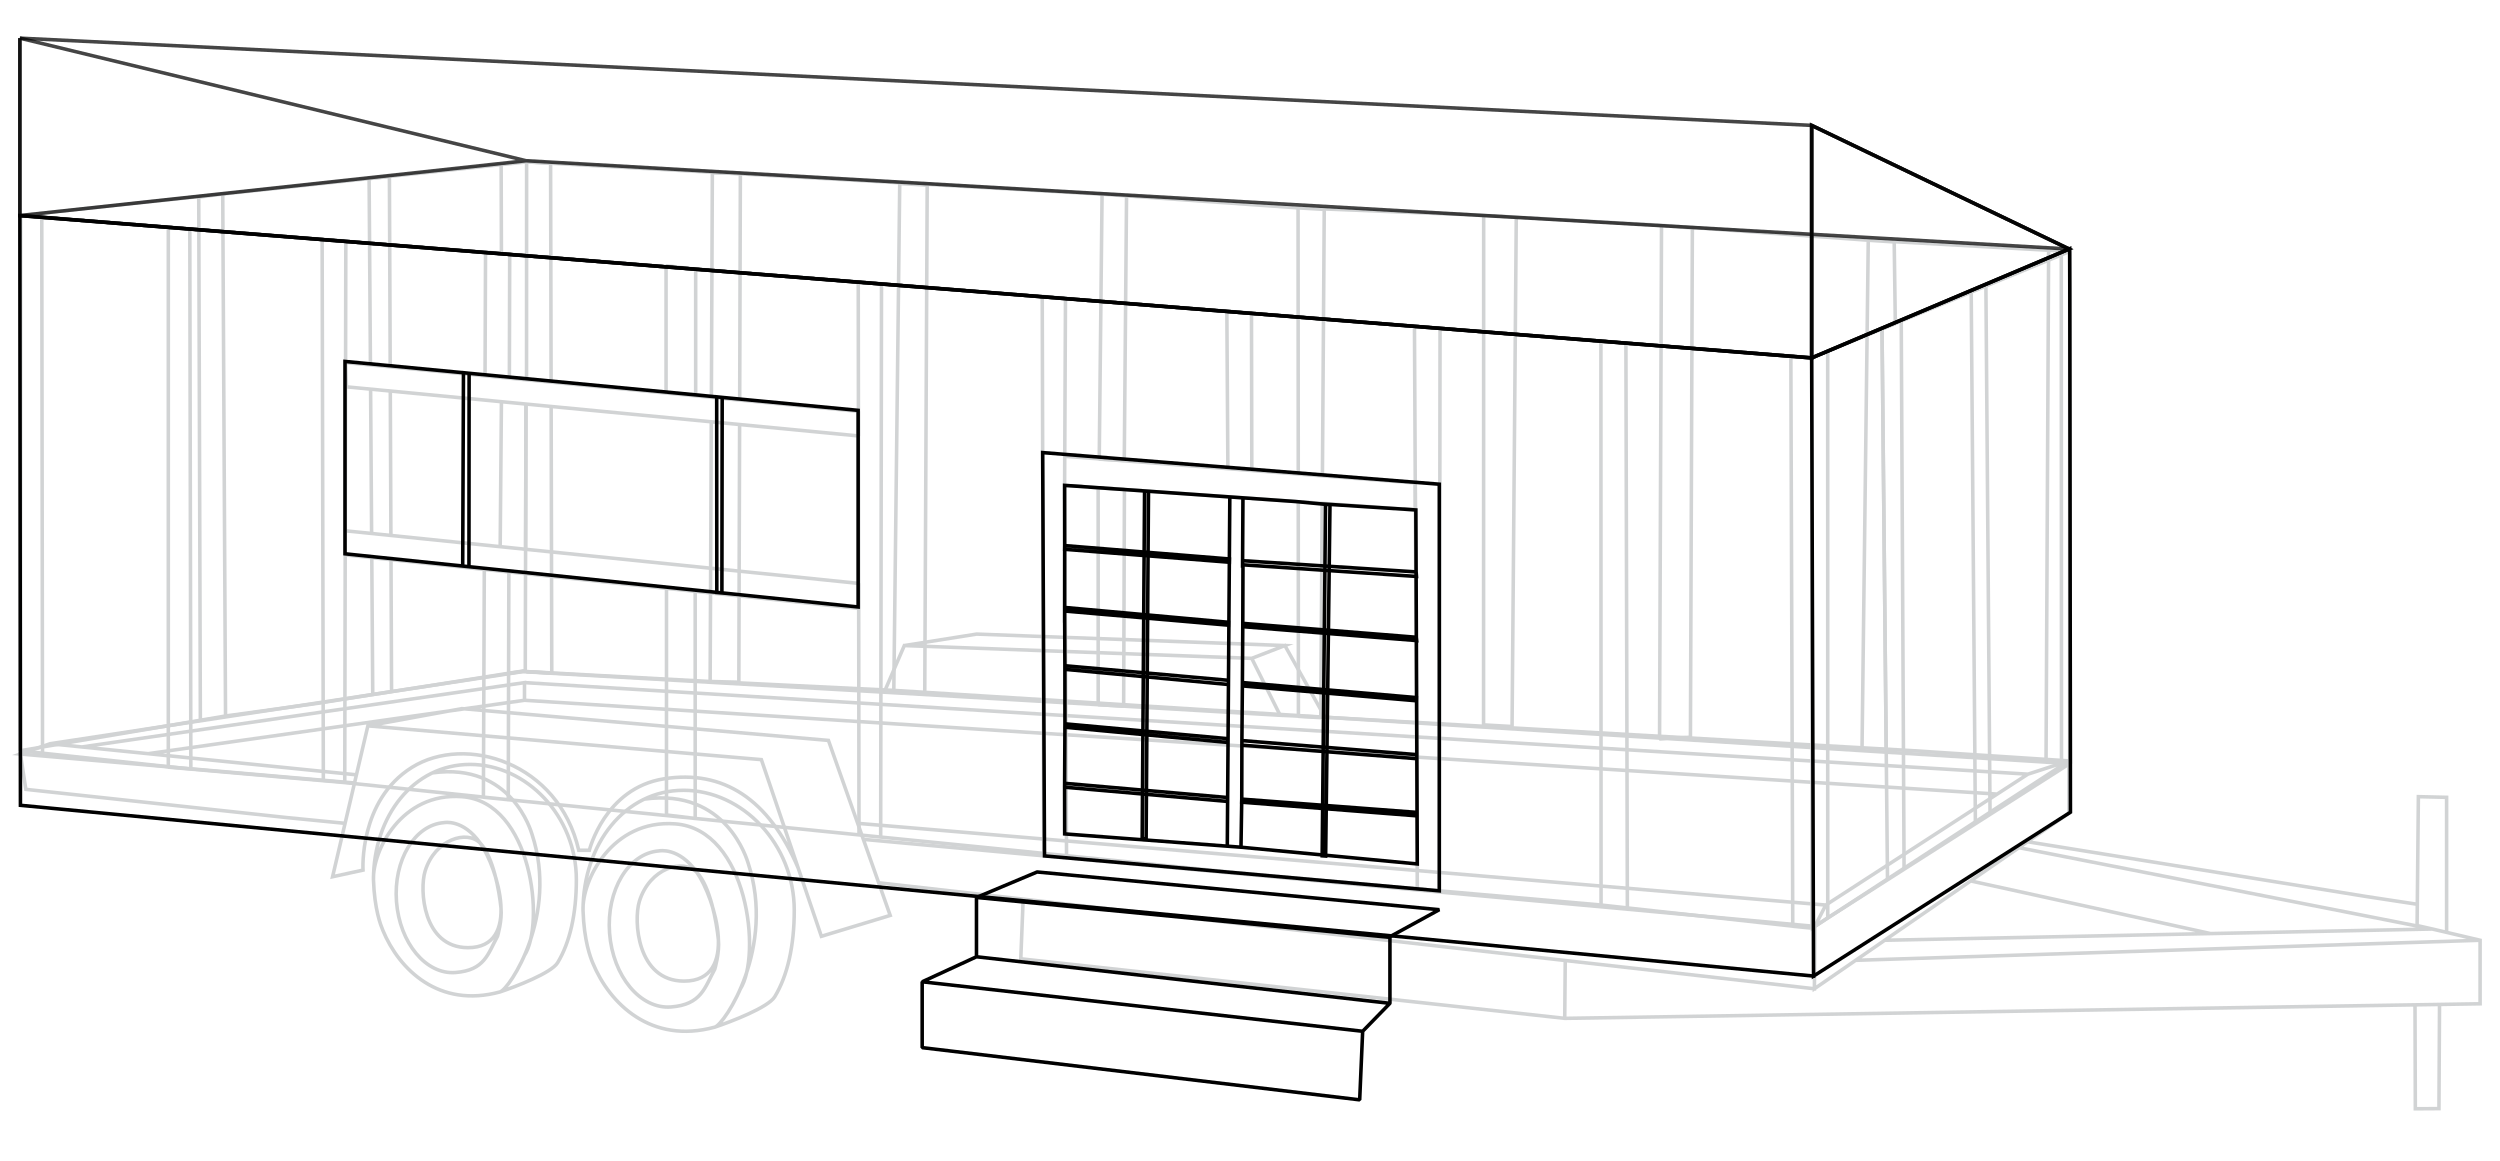 
<svg version="1.1" id="Layer_1" xmlns="http://www.w3.org/2000/svg" xmlns:xlink="http://www.w3.org/1999/xlink" x="0px" y="0px"
	 width="700px" height="325px" viewBox="-99.5 450.5 700 325" style="enable-background:new -99.5 450.5 700 325;"
	 xml:space="preserve">
<style type="text/css">
<![CDATA[
	.st0{opacity:0.73;fill:none;stroke:#000000;stroke-miterlimit:5;enable-background:new    ;}
	.st1{fill:none;stroke:#000000;stroke-miterlimit:5;}
	.st2{fill:none;stroke:#D1D3D4;stroke-miterlimit:5;}
	.st3{fill:none;stroke:#D1D3D4;stroke-linejoin:bevel;stroke-miterlimit:5;}
	.st4{fill:none;stroke:#000000;stroke-linejoin:bevel;stroke-miterlimit:5;}
]]>
	<defs>
		<style>
	
	.st0 {
				stroke-dasharray:10000;
				stoke-dashoffset:0;
				-webkit-animation: dash 6s linear forwards;
				}

	@-webkit-keyframes dash{
				from {
					stroke-dashoffset:10000;
				}
				to {
					stroke-dashoffset:0;
				}
	}
		.st1 {
					stroke-dasharray:10000;
					stoke-dashoffset:0;
					-webkit-animation: dash 6s linear forwards;
					}
	
		@-webkit-keyframes dash{
					from {
						stroke-dashoffset:10000;
					}
					to {
						stroke-dashoffset:0;
					}
		}	
		.st2 {
					stroke-dasharray:10000;
					stoke-dashoffset:0;
					-webkit-animation: dash 6s linear forwards;
					}
	
		@-webkit-keyframes dash{
					from {
						stroke-dashoffset:10000;
					}
					to {
						stroke-dashoffset:0;
					}
		}
		.st3 {
					stroke-dasharray:10000;
					stoke-dashoffset:0;
					-webkit-animation: dash 6s linear forwards;
					}

		@-webkit-keyframes dash{
					from {
						stroke-dashoffset:10000;
					}
					to {
						stroke-dashoffset:0;
					}
		}
		.st4 {
					stroke-dasharray:10000;
					stoke-dashoffset:0;
					-webkit-animation: dash 6s linear forwards;
					}
	
		@-webkit-keyframes dash{
					from {
						stroke-dashoffset:10000;
					}
					to {
						stroke-dashoffset:0;
					}
		}
			
		</style>
	</defs>
</style>
<g id="Layer_1_1_">
	<path class="st2" d="M124.009,693.595l-10.326-30.399L3.506,653.741l-6.383,27.292l-16.314-1.609l-73.074-7.905l-1.514-9.892
		l93.546,8.108l-93.546-8.108l8.307-2.882l85.775,8.702l-85.775-8.702l132.285-20.19l101.271,5.757l5.625-13.057l20.238-3.212
		l86.322,3.212l-9.282,3.583l-97.278-3.583l97.276,3.583l7.955,15.938l0,0l-110.856-6.464l5.625-13.057l97.276,3.583l9.284-3.583
		l11.229,20.074l-12.558-0.554l12.558,0.554l163.705,9.308l44.601,2.911v14.649l-13.995,9.649l41.386,8.142l74.4,14.638
		l-115.786-22.779l2.402-1.658l95.014,15.362l14.119,2.15l-0.057,5.949l8.26,1.907v-37.803l-7.906-0.188l-0.354,36.086l4.306,0.974
		l-62.119,1.274L452.3,697.161l13.509-9.314l-13.509,9.314l-43.769,30.189l0.111-17.469l3.081-5.97l-3.081,5.97l71.157-46.333
		l-11.482,3.719l-56.594,36.645l47.979-31.065L47.357,646.574l-105.378,14.959l105.378-14.956v-4.939l-123.943,18.011
		l123.943-18.013l420.963,25.63l-56.597,36.646l-271.067-22.879l1.586,4.488l266.402,24.36l-0.111,17.469l-69.764-7.905
		l-151.783-17.188l151.783,17.188l-0.146,16.188l0.146-16.188l69.764,7.905l11.537-7.959l174.861-5.618l-13.338-3.15l-153.374,3.15
		l153.373-3.15l13.336,3.15v17.784l-11.362,0.185l-0.16,29.171l-6.614,0.04l-0.07-22.526l-0.02-6.576l6.864-0.108l-6.864,0.108
		l-238.084,3.786L186.32,718.962l0.665-16.706l-40.456-4.581l3.227,9.142l-19.272,5.848l-16.802-49.465L3.504,653.741l110.177,9.458
		l16.802,49.465l19.272-5.848l-7.113-20.153l-10.181-28.844l-102.624-8.904l-26.333,4.826l-9.882,42.247l8.522-1.855
		c0,0-1.184-19.501,13.709-28.776c14.898-9.275,41.059-1.491,46.692,23.219h2.965c0,0,4.333-17.395,20.887-20.005
		C102.953,665.962,115.728,674.143,124.009,693.595z"/>
	<path class="st2" d="M5.071,696.817c0-17.824,11.247-32.277,27.05-32.277c15.8,0,29.761,14.454,29.761,32.277
		c0,9.611-1.828,17.621-5.26,23.256c-1.752,2.877-11.692,6.674-16.112,8.164 M47.357,718.005
		c5.796-9.005,2.115-42.996-17.518-44.438c-16.983-1.252-25.035,15.163-24.769,23.251c0.276,8.355,2.021,12.705,2.626,14.175
		c4.553,11.022,15.754,21.913,32.812,17.244c2.596-0.715,16.447-21.424,8.962-44.116c-0.254-0.767-5.737-20.222-27.874-17.218
		 M19.528,694.416c-1.603,5.193-0.648,21.411,11.996,21.432c15.136,0.032,8.288-22.363,3.458-29.244
		c-4.831-6.883-10.163-5.769-10.163-5.769c-8.235,0.627-14.19,10.535-13.305,22.125c0.886,11.593,8.282,20.478,16.516,19.845
		c8.235-0.627,9.083-5.259,11.772-10.145c0,0,1.335-4.436,0.974-7.956c-0.493-4.789-2.176-14.3-5.796-18.101
		C31.357,682.8,22.308,685.397,19.528,694.416z"/>
	<path class="st2" d="M63.749,705.393c0-18.562,11.707-33.611,28.16-33.611c16.455,0,30.985,15.05,30.985,33.611
		c0,10.003-1.901,18.344-5.476,24.21c-1.822,2.996-12.173,6.945-16.774,8.498 M107.773,727.45
		c6.036-9.375,2.203-44.764-18.239-46.266c-17.685-1.304-26.065,15.786-25.786,24.208c0.286,8.694,2.1,13.227,2.733,14.757
		c4.739,11.477,16.402,22.812,34.163,17.952c2.703-0.739,17.125-22.302,9.333-45.93c-0.267-0.799-5.972-21.055-29.022-17.927
		 M79.522,702.887c-1.667,5.411-0.674,22.297,12.493,22.322c15.756,0.03,8.629-23.288,3.598-30.451
		c-5.028-7.165-10.579-6.007-10.579-6.007c-8.578,0.654-14.779,10.969-13.854,23.037c0.92,12.068,8.621,21.32,17.194,20.662
		c8.575-0.653,9.459-5.476,12.257-10.561c0,0,1.393-4.619,1.016-8.287c-0.514-4.984-2.266-14.887-6.037-18.843
		C91.839,690.796,82.416,693.501,79.522,702.887z"/>
	<path class="st3" d="M-83.48,510.81"/>
	<path class="st3" d="M467.601,492.153"/>
	<polyline class="st3" points="87.12,615.248 87.118,678.691 95.153,679.667 42.812,674.419 42.98,610.653 	"/>
	<polyline class="st3" points="95.287,561.349 95.287,525.906 86.997,524.907 86.997,560.561 	"/>
	<polyline class="st3" points="245.049,694.697 199.131,690.094 198.591,586.405 296.806,593.265 296.77,585.726 198.629,578.262 
		198.573,590.308 198.833,534.132 192.326,533.479 192.754,689.455 199.131,690.094 147.089,684.876 147.32,529.967 140.808,529.45 
		141.018,684.266 147.089,684.876 95.153,679.667 95.153,616.085 	"/>
	<polyline class="st3" points="251.006,582.246 250.917,538.215 244.018,537.651 244.307,581.738 	"/>
	<polyline class="st3" points="36.103,609.935 35.854,673.722 42.812,674.419 -2.971,669.625 -2.83,599.121 -2.844,605.88 
		140.934,620.853 140.924,613.853 -2.83,599.121 -2.795,581.009 -2.737,552.033 -2.502,558.815 40.899,562.977 47.774,563.635 
		47.667,604.296 40.551,603.559 40.899,562.977 140.868,572.56 140.862,565.677 -2.737,552.033 -2.671,518.02 -9.301,517.523 
		-8.965,669.06 -2.971,669.625 -46.063,665.851 -46.356,514.579 -52.37,514.101 -52.376,665.304 -46.063,665.851 -93.78,660.724 
		-93.78,510.81 -87.804,511.285 -87.593,661.39 -93.78,660.724 -93.78,510.81 407.921,550.673 407.921,710.39 407.921,710.39 
		407.921,550.673 401.939,550.195 402.472,709.85 407.921,710.39 404.728,710.073 348.798,703.905 356.161,704.743 355.754,546.648 
		348.755,545.918 348.798,703.905 297.342,699.393 303.503,699.933 303.713,542.396 296.549,541.819 297.342,699.393 
		245.049,694.697 251.211,695.25 	"/>
	<polyline class="st3" points="43.124,556.392 43.215,521.747 36.45,521.07 36.313,555.745 	"/>
	<polyline class="st3" points="47.951,495.831 209.077,504.869 208.285,579.071 215.296,579.432 	"/>
	<polyline class="st3" points="54.823,564.314 54.996,638.975 47.902,638.55 	"/>
	<polyline class="st3" points="47.931,556.622 47.951,495.831 54.667,496.22 54.808,557.501 	"/>
	<polyline class="st3" points="99.657,568.61 99.482,609.601 99.45,616.534 99.342,641.317 47.902,638.55 	"/>
	<polyline class="st3" points="107.612,562.52 107.803,499.071 99.957,498.895 99.688,561.765 	"/>
	<polyline class="st3" points="270.776,583.75 271.289,509.128 263.959,508.706 315.928,510.81 315.894,653.471 323.878,653.926 
		325.056,511.33 315.928,510.81 365.723,513.594 365.174,657.411 373.821,656.921 374.362,514.34 365.723,513.594 423.613,517.765 
		421.861,660.691 428.643,661.113 427.466,542.602 431.188,541.065 430.876,518.24 423.613,517.765 480.019,520.905 
		480.019,664.313 480.019,520.905 474.113,520.561 473.389,663.917 480.019,664.313 150.764,643.809 159.431,644.347 
		160.116,502.341 152.423,501.895 150.764,643.809 99.342,641.317 107.375,641.521 107.446,617.363 107.465,610.422 107.588,569.37 
			"/>
	<polyline class="st3" points="264.011,590.975 264.055,651.079 270.312,651.437 270.705,591.444 	"/>
	<polyline class="st3" points="215.296,579.432 215.932,505.348 209.077,504.869 263.959,508.706 264.011,583.234 	"/>
	<polyline class="st3" points="215.34,587.494 207.984,587.121 207.992,647.795 215.122,648.236 215.34,587.494 	"/>
	<polygon class="st3" points="480.223,664.313 480.019,664.313 480.019,520.905 477.658,521.877 477.719,665.779 480.019,664.313 
		457.713,678.535 456.553,530.59 452.438,532.29 453.609,681.155 457.713,678.535 412.267,707.522 407.921,710.39 407.921,550.673 
		412.255,548.882 412.267,707.522 407.921,710.39 407.921,550.673 427.466,542.602 429.001,696.852 433.638,693.892 432.849,540.38 
		426.281,543.09 480.019,520.905 	"/>
	<polyline class="st3" points="4.6,606.654 4.869,644.965 -10.335,647.391 -36.351,650.977 -37.134,504.822 -43.853,505.702 
		-43.4,652.168 -36.351,650.977 -93.78,660.691 -93.78,510.81 47.951,495.831 40.823,496.584 40.897,521.51 43.215,521.747 	"/>
	<line class="st3" x1="4.267" y1="559.466" x2="4.551" y2="599.876"/>
	<polyline class="st3" points="9.757,553.223 9.535,499.893 3.852,500.499 4.22,552.696 	"/>
	<line class="st3" x1="9.952" y1="600.43" x2="9.784" y2="559.995"/>
	<polyline class="st3" points="47.733,638.251 17.938,642.943 4.869,644.965 10.136,644.17 9.983,607.215 	"/>
	<path class="st3" d="M47.951,495.831"/>
	<polyline class="st3" points="42.905,639.014 47.576,638.403 47.772,563.635 	"/>
</g>
<g id="Layer_2">
	<polyline class="st0" points="-93.938,461.185 -93.938,510.857 407.761,550.718 479.859,520.228 407.761,485.609 407.761,485.609 
		407.761,550.718 -93.938,510.857 -93.938,510.133 	"/>
	<polyline class="st0" points="-93.938,461.185 -93.938,461.185 407.761,485.609 407.761,485.609 479.859,520.228 	"/>
	<path class="st0" d="M407.761,485.609v65.108l-501.698-39.86v-49.673v49.675l141.731-15.355l432.065,24.724L47.794,495.504
		l-141.731-34.322"/>
	<polygon class="st0" points="479.859,520.228 407.761,550.718 407.761,485.609 407.761,485.609 	"/>
	<polygon class="st1" points="140.78,620.454 102.629,616.502 102.715,561.771 101.173,561.614 101.205,616.401 103.755,616.624 
		31.807,609.175 31.85,555.018 30.27,554.854 30.054,608.991 31.807,609.175 -2.898,605.562 -2.898,551.705 140.78,565.4 	"/>
	<polygon class="st1" points="303.503,699.933 192.96,690.158 192.446,577.228 198.632,577.722 204.466,578.186 212.441,578.821 
		226.562,579.946 303.503,586.079 	"/>
	<polygon class="st1" points="297.338,692.405 247.977,687.72 248.189,674.253 248.162,675.108 297.238,678.938 297.234,677.968 
		248.189,674.253 248.232,657.862 248.223,659.145 297.215,662.935 297.215,661.799 248.232,657.862 248.366,642.557 
		297.158,646.724 297.169,645.828 248.376,641.612 248.366,642.557 248.477,625.965 297.175,629.866 297.082,628.933 
		248.479,625.039 248.477,625.965 248.531,608.652 297.114,611.906 297.021,610.633 248.437,607.498 248.415,609.464 
		248.525,589.897 244.846,589.639 244.141,687.431 247.977,687.72 198.607,683.989 198.587,670.916 244.234,674.901 
		244.241,673.812 198.642,669.829 198.587,670.916 198.681,653.167 198.672,654.127 244.248,658.383 244.26,657.324 
		198.681,653.167 198.667,636.902 198.696,637.916 244.469,642.162 244.474,640.986 198.667,636.902 198.595,621.584 
		244.601,625.563 244.611,624.75 198.595,620.583 198.594,624.856 198.607,603.266 198.587,604.301 244.742,607.928 
		244.763,607.012 198.607,603.266 198.591,586.405 222.592,588.08 220.975,587.999 220.309,685.302 221.417,685.369 
		222.079,588.046 227.669,588.437 263.259,590.928 271.652,591.717 270.705,690.127 271.681,690.194 272.896,591.807 
		269.766,591.54 296.938,593.286 	"/>
	<polygon class="st1" points="408.291,723.797 -93.78,675.984 -93.938,510.857 407.761,550.718 480.007,520.145 480.043,531.734 
		480.223,677.919 408.291,723.797 407.761,550.718 	"/>
	<polygon class="st4" points="289.681,712.776 289.681,731.43 289.681,731.43 282.046,739.259 281.21,758.456 158.71,743.838 
		158.71,725.401 282.046,739.259 158.71,725.401 158.71,725.401 173.913,718.393 289.681,731.43 289.681,731.43 173.913,718.393 
		173.913,718.393 173.913,718.393 173.913,701.786 289.681,712.96 289.681,712.96 173.913,701.786 173.913,701.786 190.893,694.654 
		303.503,705.214 	"/>
</g>
</svg>
